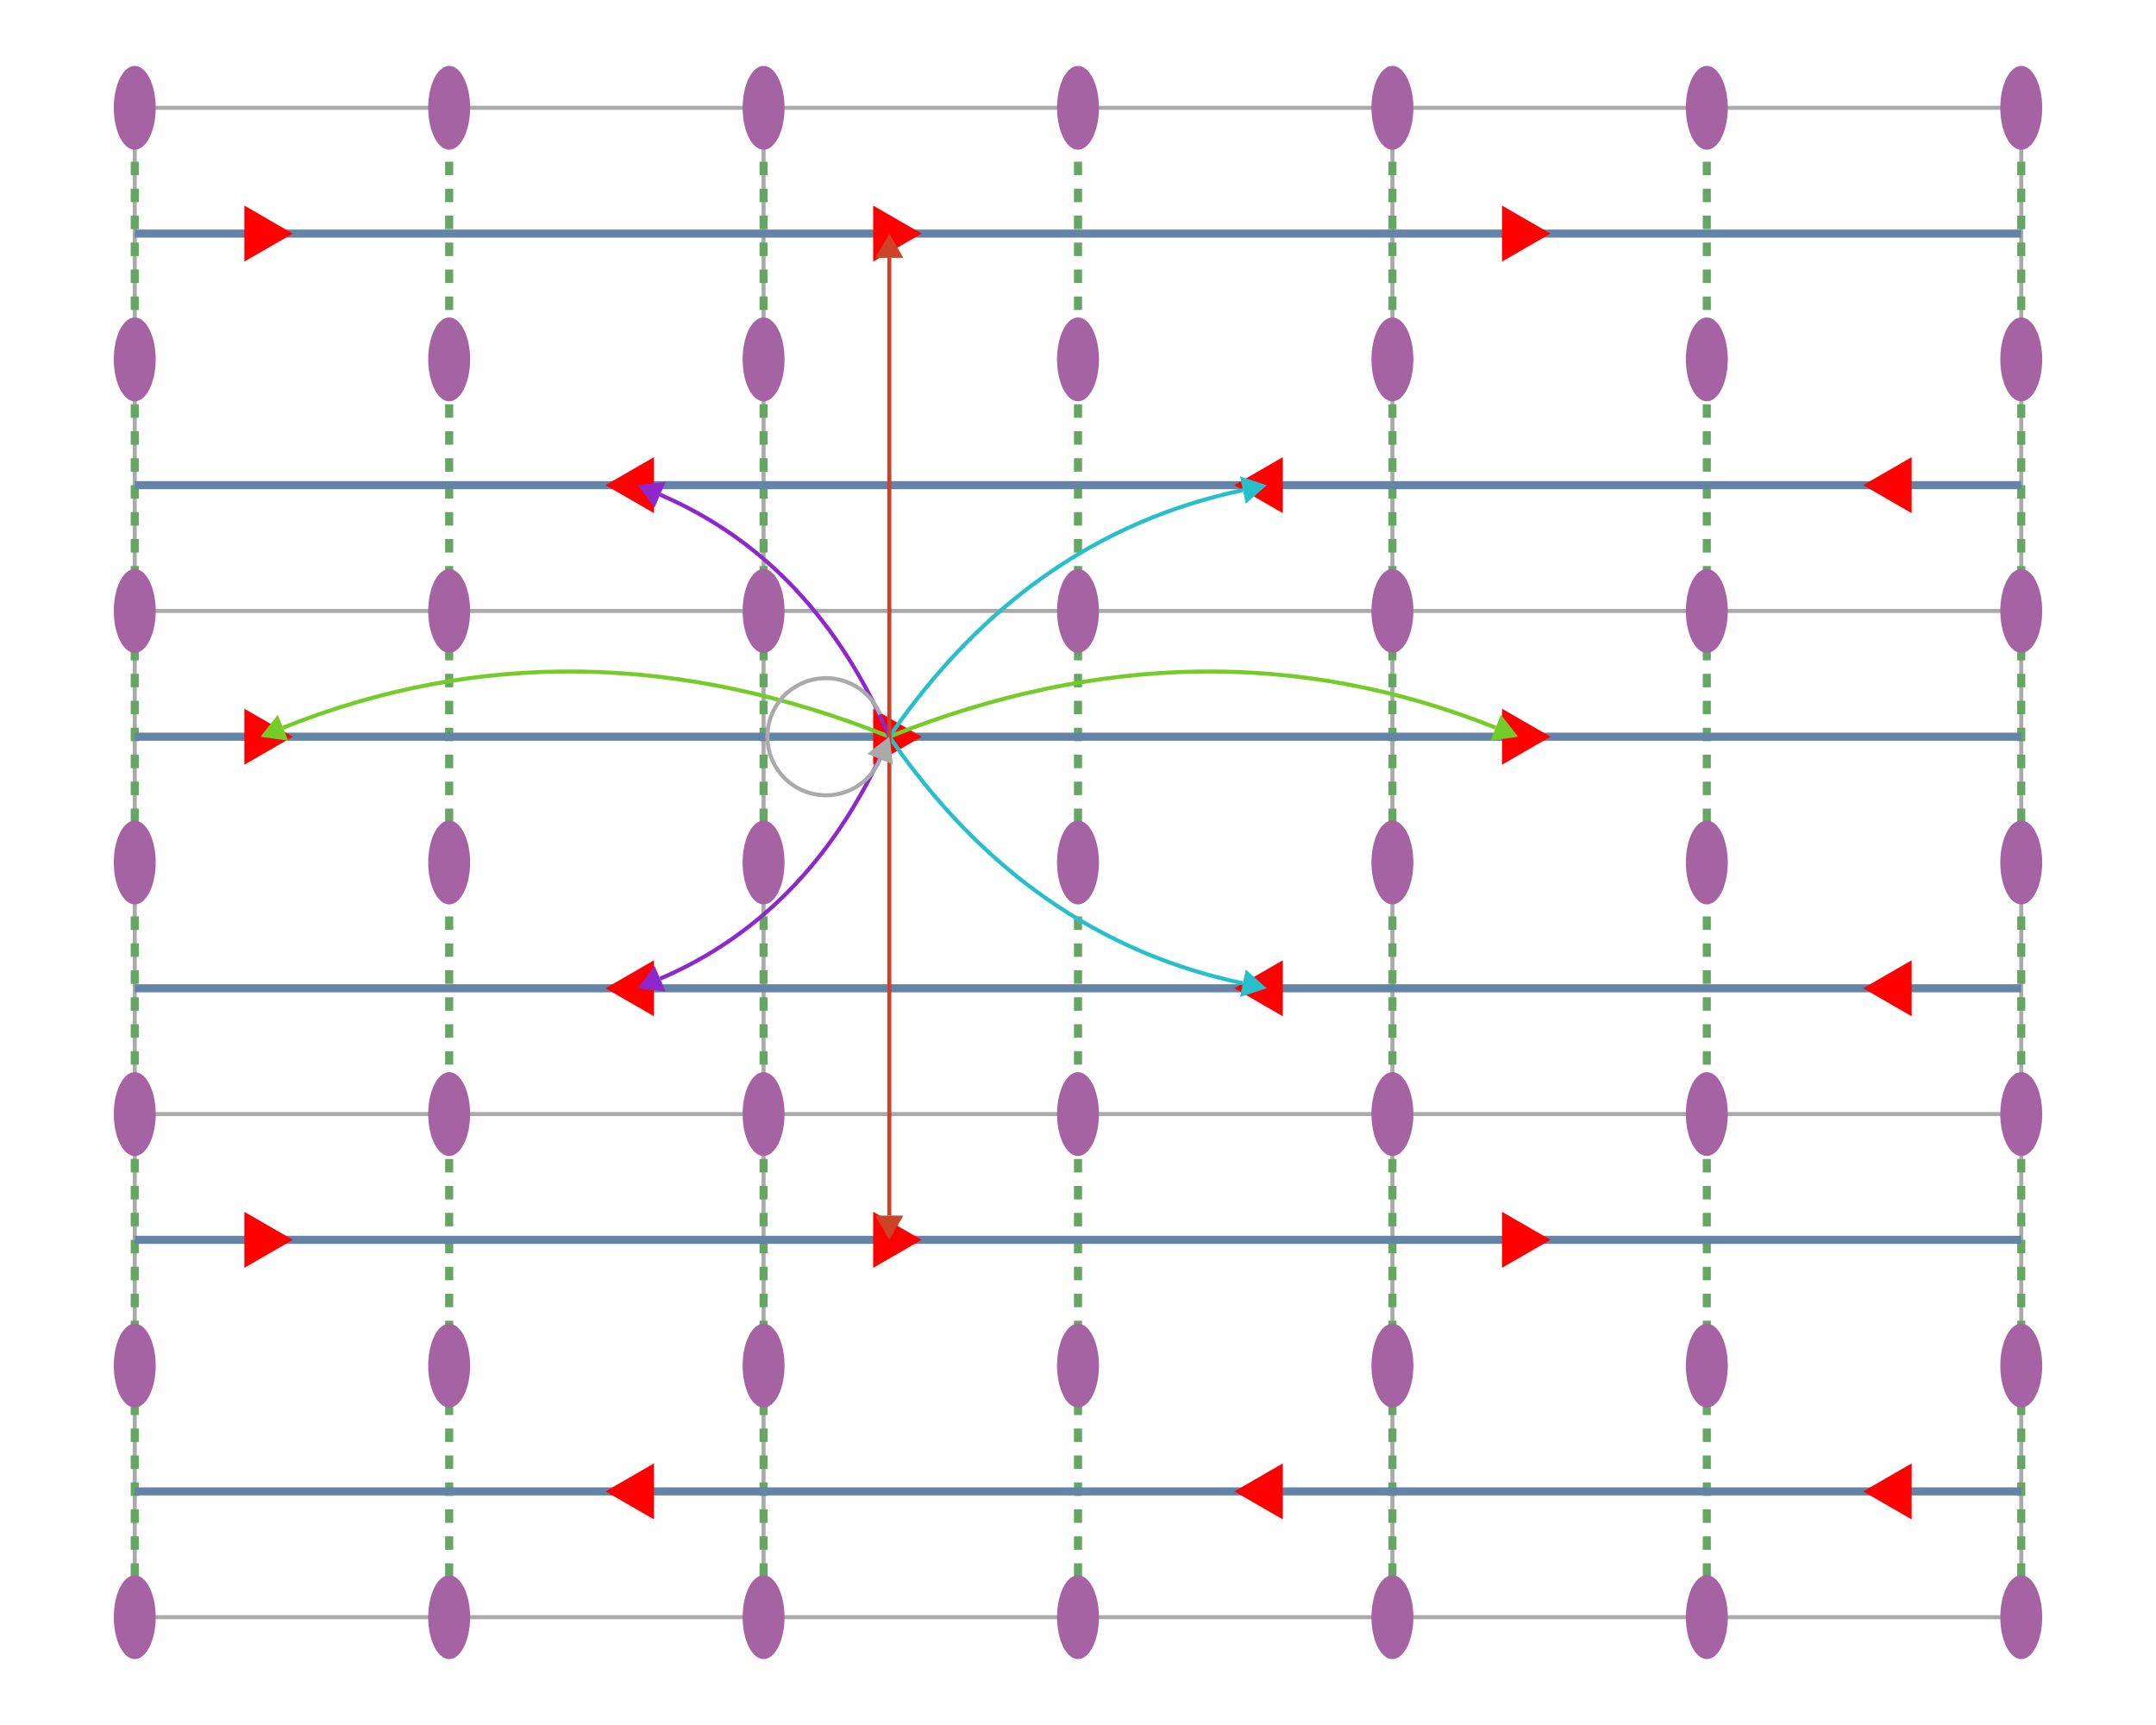 <?xml version="1.0" encoding="UTF-8"?>
<svg xmlns="http://www.w3.org/2000/svg" xmlns:xlink="http://www.w3.org/1999/xlink"
     width="800" height="640.0" viewBox="0 0 800 640.0">
<defs>
</defs>
<path d="M50.0,40.0 L50.0,600.0" stroke="#aaaaaa" stroke-width="1.5" />
<path d="M283.333,40.0 L283.333,600.0" stroke="#aaaaaa" stroke-width="1.5" />
<path d="M516.667,40.0 L516.667,600.0" stroke="#aaaaaa" stroke-width="1.5" />
<path d="M750.0,40.0 L750.0,600.0" stroke="#aaaaaa" stroke-width="1.5" />
<path d="M50.0,40.0 L750.0,40.0" stroke="#aaaaaa" stroke-width="1.5" />
<path d="M50.0,226.667 L750.0,226.667" stroke="#aaaaaa" stroke-width="1.5" />
<path d="M50.0,413.333 L750.0,413.333" stroke="#aaaaaa" stroke-width="1.5" />
<path d="M50.0,600.0 L750.0,600.0" stroke="#aaaaaa" stroke-width="1.5" />
<path d="M50.0,40.0 L50.0,600.0" stroke="#66a663" stroke-width="3" stroke-dasharray="5 5" />
<path d="M166.667,40.0 L166.667,600.0" stroke="#66a663" stroke-width="3" stroke-dasharray="5 5" />
<path d="M283.333,40.0 L283.333,600.0" stroke="#66a663" stroke-width="3" stroke-dasharray="5 5" />
<path d="M400.0,40.0 L400.0,600.0" stroke="#66a663" stroke-width="3" stroke-dasharray="5 5" />
<path d="M516.667,40.0 L516.667,600.0" stroke="#66a663" stroke-width="3" stroke-dasharray="5 5" />
<path d="M633.333,40.0 L633.333,600.0" stroke="#66a663" stroke-width="3" stroke-dasharray="5 5" />
<path d="M750.0,40.0 L750.0,600.0" stroke="#66a663" stroke-width="3" stroke-dasharray="5 5" />
<path d="M50.0,86.667 L750.0,86.667" stroke="#6384a6" stroke-width="3" />
<path d="M50.0,180 L750.0,180" stroke="#6384a6" stroke-width="3" />
<path d="M50.0,273.333 L750.0,273.333" stroke="#6384a6" stroke-width="3" />
<path d="M50.0,366.667 L750.0,366.667" stroke="#6384a6" stroke-width="3" />
<path d="M50.0,460.0 L750.0,460.0" stroke="#6384a6" stroke-width="3" />
<path d="M50.0,553.333 L750.0,553.333" stroke="#6384a6" stroke-width="3" />
<ellipse cx="50.0" cy="40.0" rx="7.778" ry="15.556" fill="#a663a3" />
<ellipse cx="50.0" cy="133.333" rx="7.778" ry="15.556" fill="#a663a3" />
<ellipse cx="50.0" cy="226.667" rx="7.778" ry="15.556" fill="#a663a3" />
<ellipse cx="50.0" cy="320.0" rx="7.778" ry="15.556" fill="#a663a3" />
<ellipse cx="50.0" cy="413.333" rx="7.778" ry="15.556" fill="#a663a3" />
<ellipse cx="50.0" cy="506.667" rx="7.778" ry="15.556" fill="#a663a3" />
<ellipse cx="50.0" cy="600.0" rx="7.778" ry="15.556" fill="#a663a3" />
<ellipse cx="166.667" cy="40.0" rx="7.778" ry="15.556" fill="#a663a3" />
<ellipse cx="166.667" cy="133.333" rx="7.778" ry="15.556" fill="#a663a3" />
<ellipse cx="166.667" cy="226.667" rx="7.778" ry="15.556" fill="#a663a3" />
<ellipse cx="166.667" cy="320.0" rx="7.778" ry="15.556" fill="#a663a3" />
<ellipse cx="166.667" cy="413.333" rx="7.778" ry="15.556" fill="#a663a3" />
<ellipse cx="166.667" cy="506.667" rx="7.778" ry="15.556" fill="#a663a3" />
<ellipse cx="166.667" cy="600.0" rx="7.778" ry="15.556" fill="#a663a3" />
<ellipse cx="283.333" cy="40.0" rx="7.778" ry="15.556" fill="#a663a3" />
<ellipse cx="283.333" cy="133.333" rx="7.778" ry="15.556" fill="#a663a3" />
<ellipse cx="283.333" cy="226.667" rx="7.778" ry="15.556" fill="#a663a3" />
<ellipse cx="283.333" cy="320.0" rx="7.778" ry="15.556" fill="#a663a3" />
<ellipse cx="283.333" cy="413.333" rx="7.778" ry="15.556" fill="#a663a3" />
<ellipse cx="283.333" cy="506.667" rx="7.778" ry="15.556" fill="#a663a3" />
<ellipse cx="283.333" cy="600.0" rx="7.778" ry="15.556" fill="#a663a3" />
<ellipse cx="400.0" cy="40.0" rx="7.778" ry="15.556" fill="#a663a3" />
<ellipse cx="400.0" cy="133.333" rx="7.778" ry="15.556" fill="#a663a3" />
<ellipse cx="400.0" cy="226.667" rx="7.778" ry="15.556" fill="#a663a3" />
<ellipse cx="400.0" cy="320.0" rx="7.778" ry="15.556" fill="#a663a3" />
<ellipse cx="400.0" cy="413.333" rx="7.778" ry="15.556" fill="#a663a3" />
<ellipse cx="400.0" cy="506.667" rx="7.778" ry="15.556" fill="#a663a3" />
<ellipse cx="400.0" cy="600.0" rx="7.778" ry="15.556" fill="#a663a3" />
<ellipse cx="516.667" cy="40.0" rx="7.778" ry="15.556" fill="#a663a3" />
<ellipse cx="516.667" cy="133.333" rx="7.778" ry="15.556" fill="#a663a3" />
<ellipse cx="516.667" cy="226.667" rx="7.778" ry="15.556" fill="#a663a3" />
<ellipse cx="516.667" cy="320.0" rx="7.778" ry="15.556" fill="#a663a3" />
<ellipse cx="516.667" cy="413.333" rx="7.778" ry="15.556" fill="#a663a3" />
<ellipse cx="516.667" cy="506.667" rx="7.778" ry="15.556" fill="#a663a3" />
<ellipse cx="516.667" cy="600.0" rx="7.778" ry="15.556" fill="#a663a3" />
<ellipse cx="633.333" cy="40.0" rx="7.778" ry="15.556" fill="#a663a3" />
<ellipse cx="633.333" cy="133.333" rx="7.778" ry="15.556" fill="#a663a3" />
<ellipse cx="633.333" cy="226.667" rx="7.778" ry="15.556" fill="#a663a3" />
<ellipse cx="633.333" cy="320.0" rx="7.778" ry="15.556" fill="#a663a3" />
<ellipse cx="633.333" cy="413.333" rx="7.778" ry="15.556" fill="#a663a3" />
<ellipse cx="633.333" cy="506.667" rx="7.778" ry="15.556" fill="#a663a3" />
<ellipse cx="633.333" cy="600.0" rx="7.778" ry="15.556" fill="#a663a3" />
<ellipse cx="750.0" cy="40.0" rx="7.778" ry="15.556" fill="#a663a3" />
<ellipse cx="750.0" cy="133.333" rx="7.778" ry="15.556" fill="#a663a3" />
<ellipse cx="750.0" cy="226.667" rx="7.778" ry="15.556" fill="#a663a3" />
<ellipse cx="750.0" cy="320.0" rx="7.778" ry="15.556" fill="#a663a3" />
<ellipse cx="750.0" cy="413.333" rx="7.778" ry="15.556" fill="#a663a3" />
<ellipse cx="750.0" cy="506.667" rx="7.778" ry="15.556" fill="#a663a3" />
<ellipse cx="750.0" cy="600.0" rx="7.778" ry="15.556" fill="#a663a3" />
<path d="M108.667,86.667 L90.667,97.059 L90.667,76.274" fill="red" />
<path d="M224.667,180.0 L242.667,169.608 L242.667,190.392" fill="red" />
<path d="M108.667,273.333 L90.667,283.726 L90.667,262.941" fill="red" />
<path d="M224.667,366.667 L242.667,356.274 L242.667,377.059" fill="red" />
<path d="M108.667,460.0 L90.667,470.392 L90.667,449.608" fill="red" />
<path d="M224.667,553.333 L242.667,542.941 L242.667,563.726" fill="red" />
<path d="M342,86.667 L324,97.059 L324,76.274" fill="red" />
<path d="M458,180.0 L476,169.608 L476,190.392" fill="red" />
<path d="M342,273.333 L324,283.726 L324,262.941" fill="red" />
<path d="M458,366.667 L476,356.274 L476,377.059" fill="red" />
<path d="M342,460.0 L324,470.392 L324,449.608" fill="red" />
<path d="M458,553.333 L476,542.941 L476,563.726" fill="red" />
<path d="M575.333,86.667 L557.333,97.059 L557.333,76.274" fill="red" />
<path d="M691.333,180.0 L709.333,169.608 L709.333,190.392" fill="red" />
<path d="M575.333,273.333 L557.333,283.726 L557.333,262.941" fill="red" />
<path d="M691.333,366.667 L709.333,356.274 L709.333,377.059" fill="red" />
<path d="M575.333,460.0 L557.333,470.392 L557.333,449.608" fill="red" />
<path d="M691.333,553.333 L709.333,542.941 L709.333,563.726" fill="red" />
<g>
<path d="M330,273.333 Q446.667,226.667,554.977,269.991" fill="none" stroke="#74cc28" stroke-width="1.5" stroke-dasharray="none" />
<path d="M563.333,273.333 L553.047,274.815 L556.907,265.166" fill="#74cc28" />
</g>
<g>
<path d="M330,273.333 Q213.333,226.667,105.023,269.991" fill="none" stroke="#74cc28" stroke-width="1.5" stroke-dasharray="none" />
<path d="M96.667,273.333 L103.093,265.166 L106.953,274.815" fill="#74cc28" />
</g>
<g>
<path d="M330,273.333 Q381.333,348.0,461.193,364.813" fill="none" stroke="#28bfcc" stroke-width="1.5" stroke-dasharray="none" />
<path d="M470.0,366.667 L460.123,369.897 L462.264,359.728" fill="#28bfcc" />
</g>
<g>
<path d="M330,273.333 Q381.333,198.667,461.193,181.854" fill="none" stroke="#28bfcc" stroke-width="1.5" stroke-dasharray="none" />
<path d="M470.0,180.0 L462.264,186.939 L460.123,176.769" fill="#28bfcc" />
</g>
<g>
<path d="M330,273.333 Q302,208.0,244.939,183.545" fill="none" stroke="#8e28cc" stroke-width="1.5" stroke-dasharray="none" />
<path d="M236.667,180.0 L246.986,178.769 L242.892,188.321" fill="#8e28cc" />
</g>
<g>
<path d="M330,273.333 Q302,338.667,244.939,363.121" fill="none" stroke="#8e28cc" stroke-width="1.5" stroke-dasharray="none" />
<path d="M236.667,366.667 L242.892,358.345 L246.986,367.897" fill="#8e28cc" />
</g>
<g>
<path d="M330,273.333 L330,451.0" fill="none" stroke="#cc4328" stroke-width="1.5" stroke-dasharray="none" />
<path d="M330,460.0 L324.804,451.0 L335.196,451.0" fill="#cc4328" />
</g>
<g>
<path d="M330,273.333 L330,95.667" fill="none" stroke="#cc4328" stroke-width="1.5" stroke-dasharray="none" />
<path d="M330,86.667 L335.196,95.667 L324.804,95.667" fill="#cc4328" />
</g>
<g>
<path d="M326.556,265.018 A21.728,21.728,0,1,0,326.556,281.648" fill="none" stroke="#aaaaaa" stroke-width="1.5" stroke-dasharray="none" />
<path d="M330,273.333 L331.356,283.637 L321.755,279.66" fill="#aaaaaa" />
</g>
</svg>